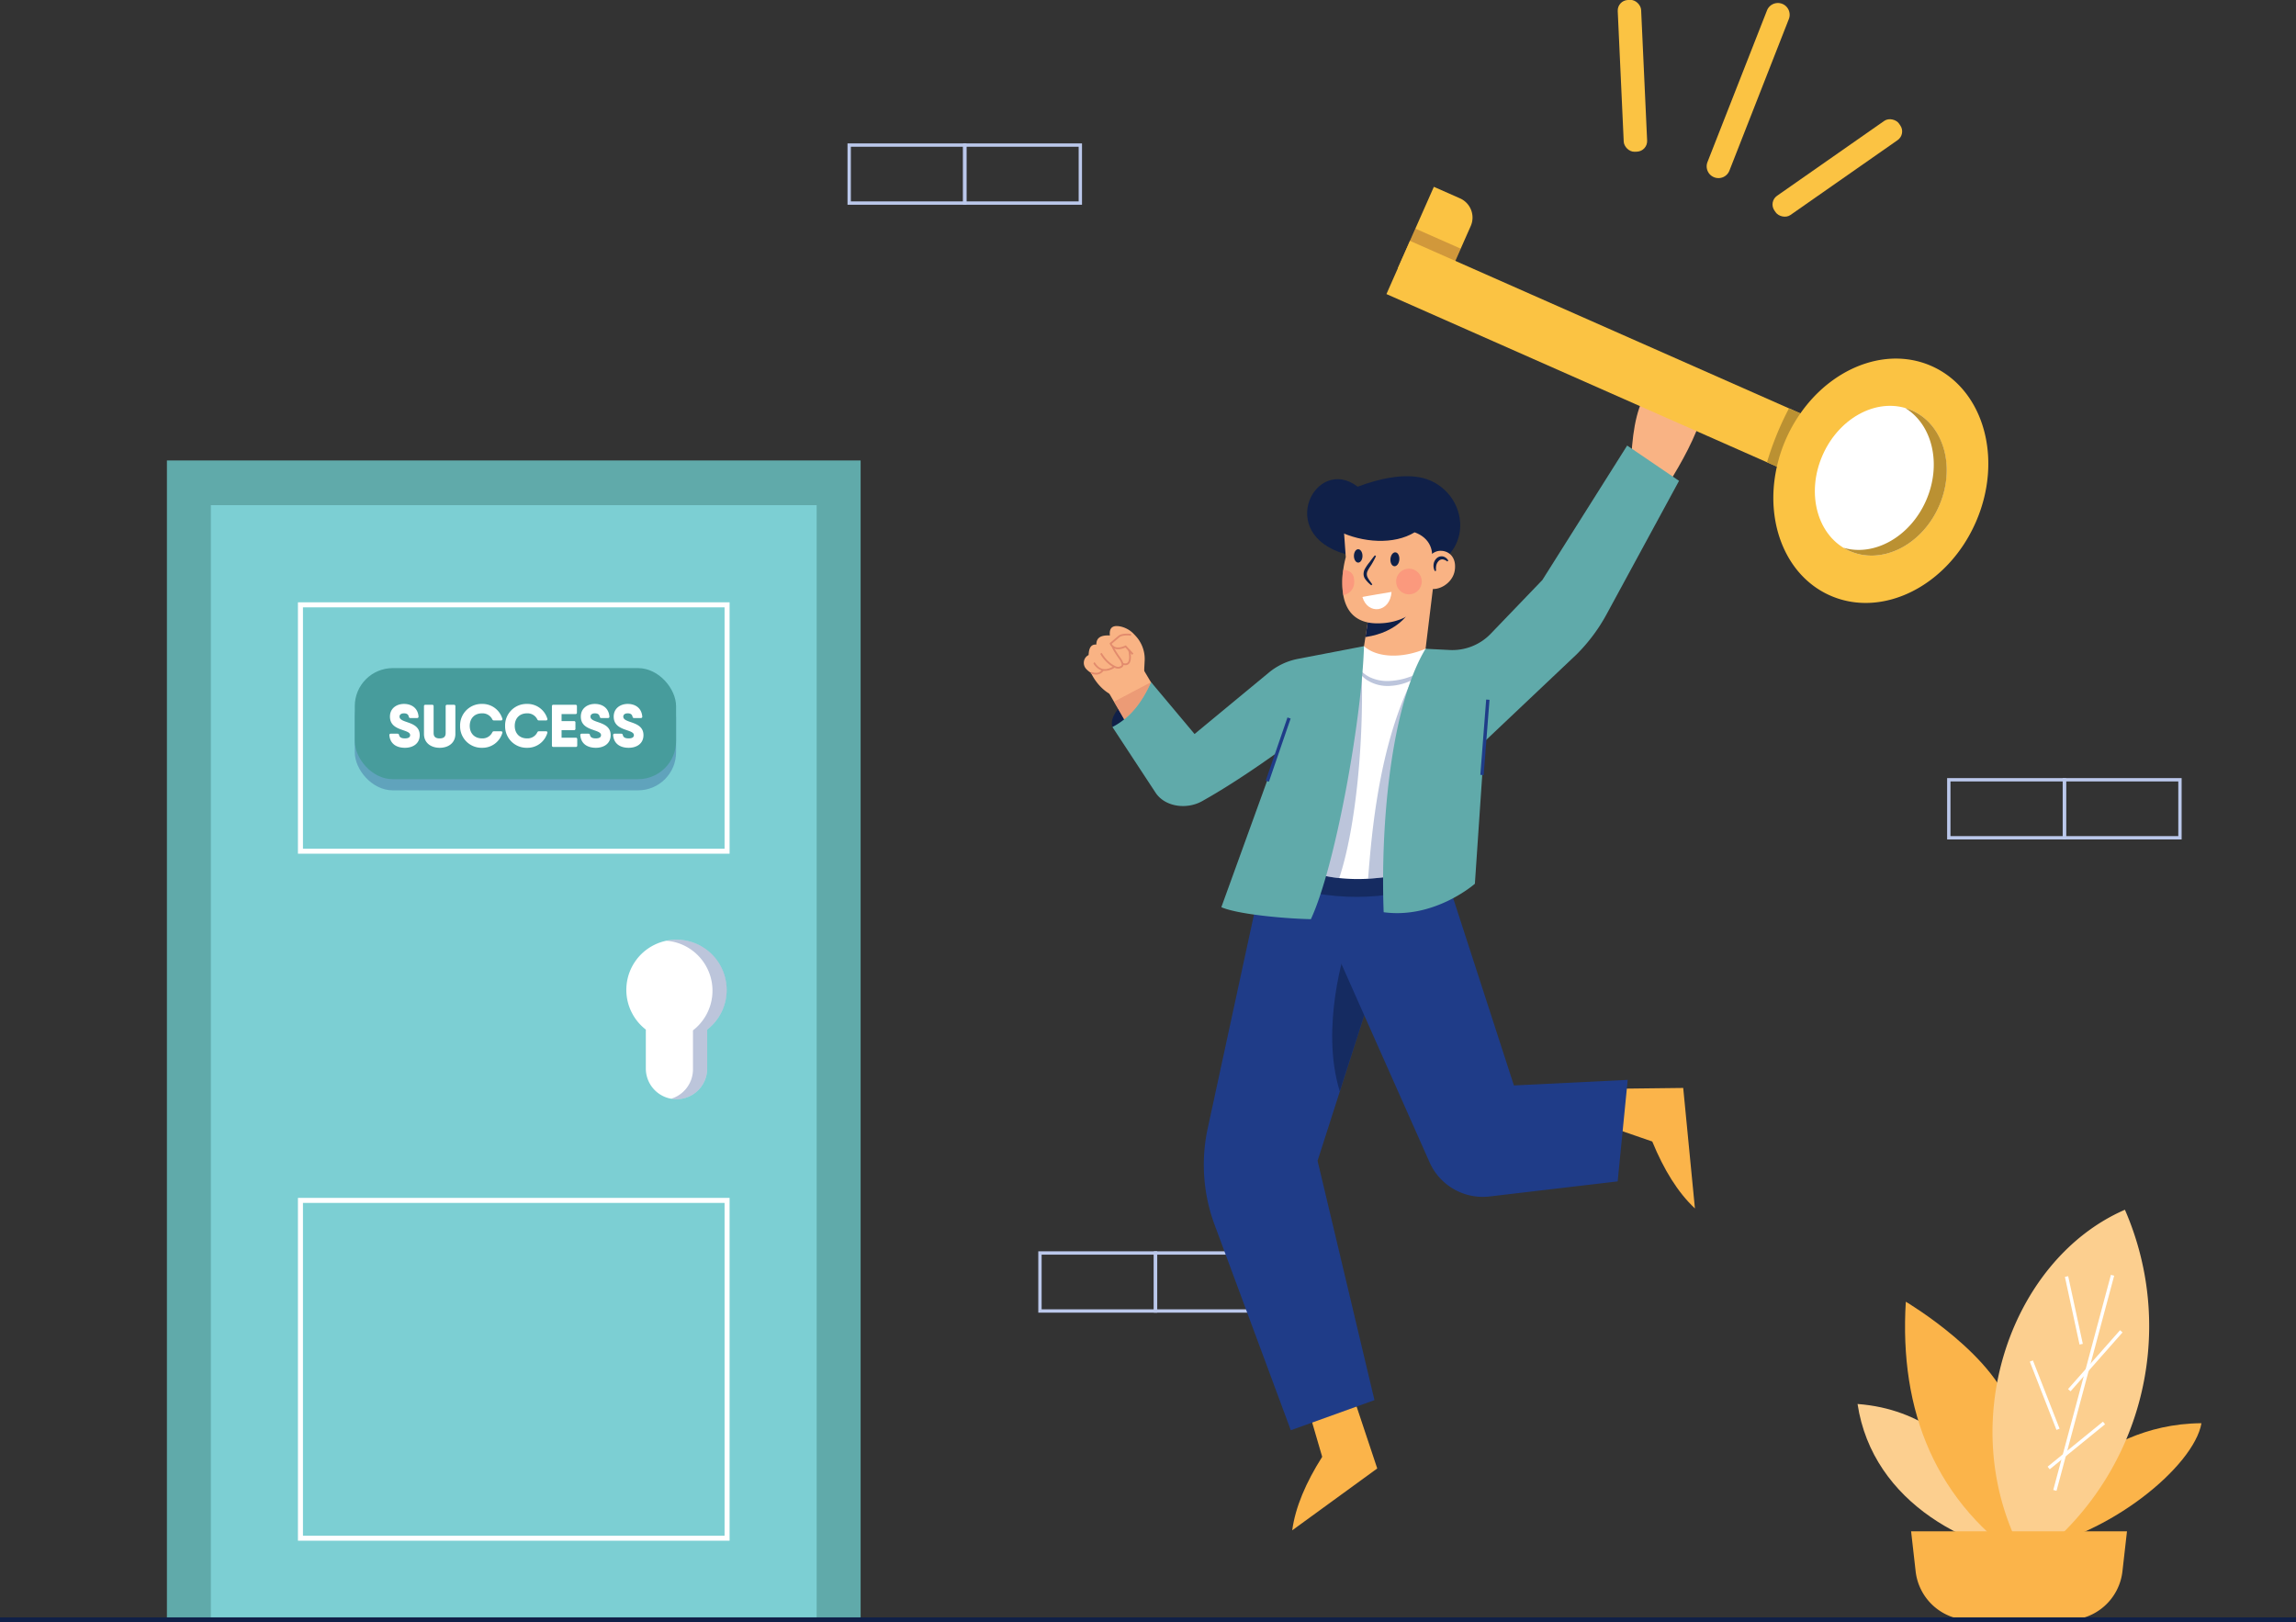 <svg xmlns="http://www.w3.org/2000/svg" viewBox="0 0 1715 1211.77"><rect x="0" y="0" width="1715" height="1211.77" fill="#333333" stroke="none"/><defs><style>.cls-1,.cls-10,.cls-4{fill:none;stroke-miterlimit:10;}.cls-1{stroke:#bbc8eb;stroke-width:2.5px;}.cls-2{fill:#60aaaa;}.cls-3{fill:#7ccfd3;}.cls-4{stroke:#fff;}.cls-10,.cls-4{stroke-width:3.75px;}.cls-5{fill:#fff;}.cls-14,.cls-6{fill:#1f3c88;}.cls-16,.cls-20,.cls-6{opacity:0.3;}.cls-7{fill:#479c9c;}.cls-8{fill:#fccf8f;}.cls-9{fill:#fbb44a;}.cls-10{stroke:#102048;}.cls-11,.cls-15{fill:#102048;}.cls-12{fill:#f9b384;}.cls-13,.cls-18{fill:#e28b6d;}.cls-15,.cls-17,.cls-18{opacity:0.6;}.cls-17{fill:#fc8879;}.cls-19{fill:#fbc343;}.cls-20{fill:#6f3428;}.cls-21{fill:#bb9132;}</style></defs><g id="Layer_2" data-name="Layer 2"><g id="Layer_1-2" data-name="Layer 1"><rect class="cls-1" x="776.8" y="935.86" width="86.33" height="43.32"/><rect class="cls-1" x="863.13" y="935.86" width="86.33" height="43.32"/><rect class="cls-1" x="1455.66" y="582.41" width="86.33" height="43.32"/><rect class="cls-1" x="1542" y="582.41" width="86.33" height="43.32"/><rect class="cls-1" x="634.3" y="108.36" width="86.33" height="43.32"/><rect class="cls-1" x="720.63" y="108.36" width="86.33" height="43.32"/><rect class="cls-2" x="124.67" y="343.92" width="518.17" height="865.87"/><rect class="cls-3" x="157.5" y="377.29" width="452.5" height="832.5"/><rect class="cls-4" x="224.42" y="451.75" width="318.67" height="184.01"/><rect class="cls-4" x="224.42" y="896.58" width="318.67" height="252.3"/><path class="cls-5" d="M542.8,739.35A37.48,37.48,0,1,0,482.4,769v29.09A22.92,22.92,0,0,0,505.32,821h0a22.92,22.92,0,0,0,22.92-22.92V769A37.39,37.39,0,0,0,542.8,739.35Z"/><path class="cls-6" d="M517.62,798.67V769.58A37.44,37.44,0,0,0,499,702.74c-.42,0-.83,0-1.24-.07a38,38,0,0,1,11.86-.56A37.45,37.45,0,0,1,528.24,769v29.09A22.92,22.92,0,0,1,505.32,821a23.54,23.54,0,0,1-4-.36A23,23,0,0,0,517.62,798.67Z"/><rect class="cls-6" x="265" y="507.34" width="240" height="82.97" rx="28.41"/><rect class="cls-7" x="265" y="499.01" width="240" height="82.97" rx="28.41"/><path class="cls-5" d="M290.85,549.17A1,1,0,0,1,292,548h4.95c.68,0,1,.36,1.17,1.08.36,1.62,1.71,2.43,4.37,2.43,2.92,0,3.87-1.12,3.87-2.43,0-1.84-2.25-2.65-5-3.6-4.45-1.53-10.08-3.38-10.08-10.26,0-6.3,5.13-9.46,10.49-9.46s10.31,2.84,10.85,9.37a1,1,0,0,1-1.13,1.17h-5c-.68,0-1-.36-1.17-1.08-.36-1.67-1.53-2.43-3.6-2.43-2.25,0-3.29,1.12-3.29,2.43,0,1.89,1.85,2.79,4.46,3.73,4.5,1.58,10.62,3.2,10.62,10.13,0,6.3-5,9.45-11.07,9.45S291.4,555.7,290.85,549.17Z"/><path class="cls-5" d="M316.69,548.18V527.52a1,1,0,0,1,1.12-1.13h4.95a1,1,0,0,1,1.13,1.13v20c0,2.39,1.12,4,4.5,4s4.5-1.57,4.5-4v-20a1,1,0,0,1,1.13-1.13h5a1,1,0,0,1,1.12,1.13v20.66c0,6.75-5.22,10.35-11.7,10.35S316.69,554.93,316.69,548.18Z"/><path class="cls-5" d="M343.68,542.15a16,16,0,0,1,16.39-16.39,15.49,15.49,0,0,1,15.17,11.08.93.93,0,0,1-1,1.26h-5.31a1.3,1.3,0,0,1-1.26-.9,8.09,8.09,0,0,0-7.61-4.41c-5.58,0-9.18,3.73-9.18,9.36s3.6,9.36,9.18,9.36a8.09,8.09,0,0,0,7.61-4.41,1.3,1.3,0,0,1,1.26-.9h5.31c.76,0,1.17.45,1,1.17a15.43,15.43,0,0,1-15.17,11.16A16,16,0,0,1,343.68,542.15Z"/><path class="cls-5" d="M377.3,542.15a16,16,0,0,1,16.38-16.39,15.47,15.47,0,0,1,15.17,11.08.93.93,0,0,1-1,1.26h-5.31a1.3,1.3,0,0,1-1.26-.9,8.09,8.09,0,0,0-7.61-4.41c-5.58,0-9.18,3.73-9.18,9.36s3.6,9.36,9.18,9.36a8.09,8.09,0,0,0,7.61-4.41,1.3,1.3,0,0,1,1.26-.9h5.31c.77,0,1.17.45,1,1.17a15.42,15.42,0,0,1-15.17,11.16A16,16,0,0,1,377.3,542.15Z"/><path class="cls-5" d="M431.17,552.1v4.68A1,1,0,0,1,430,557.9H413.39a1,1,0,0,1-1.13-1.12V527.52a1,1,0,0,1,1.13-1.13h16.43a1,1,0,0,1,1.12,1.13v4.68a1,1,0,0,1-1.12,1.13H419.47v5.26h9.22a1,1,0,0,1,1.13,1.13v4.5a1,1,0,0,1-1.13,1.13h-9.22V551H430A1,1,0,0,1,431.17,552.1Z"/><path class="cls-5" d="M433.46,549.17a1,1,0,0,1,1.12-1.17h4.95c.68,0,1,.36,1.17,1.08.36,1.62,1.71,2.43,4.37,2.43,2.93,0,3.87-1.12,3.87-2.43,0-1.84-2.25-2.65-5-3.6-4.46-1.53-10.09-3.38-10.09-10.26,0-6.3,5.13-9.46,10.49-9.46s10.31,2.84,10.85,9.37a1,1,0,0,1-1.13,1.17h-4.95c-.67,0-1-.36-1.17-1.08-.36-1.67-1.53-2.43-3.6-2.43-2.25,0-3.29,1.12-3.29,2.43,0,1.89,1.85,2.79,4.46,3.73,4.5,1.58,10.62,3.2,10.62,10.13,0,6.3-5,9.45-11.07,9.45S434,555.7,433.46,549.17Z"/><path class="cls-5" d="M458,549.17a1,1,0,0,1,1.13-1.17h4.95c.68,0,1,.36,1.17,1.08.36,1.62,1.71,2.43,4.37,2.43,2.92,0,3.87-1.12,3.87-2.43,0-1.84-2.25-2.65-5-3.6-4.46-1.53-10.08-3.38-10.08-10.26,0-6.3,5.13-9.46,10.49-9.46s10.3,2.84,10.84,9.37a1,1,0,0,1-1.12,1.17h-5c-.68,0-1-.36-1.17-1.08-.36-1.67-1.53-2.43-3.6-2.43-2.26,0-3.29,1.12-3.29,2.43,0,1.89,1.85,2.79,4.46,3.73,4.5,1.58,10.62,3.2,10.62,10.13,0,6.3-5,9.45-11.07,9.45S458.52,555.7,458,549.17Z"/><path class="cls-8" d="M1387.5,1048.64c49.38,3.75,76,32.5,96.25,55,22.14,24.55,44.66,38.54,52.08,61.25C1472.5,1160.73,1398.75,1123,1387.5,1048.64Z"/><path class="cls-9" d="M1423.55,972.26s70,41.38,80,85.55c8.64,38.14,17.93,78.85,12.23,110.84C1445.42,1123,1418.54,1053.64,1423.55,972.26Z"/><path class="cls-9" d="M1644.38,1063c-42.4.29-71.36,18.46-93.76,33.75s-27.19,42.45-35.61,60.15C1574.92,1147.63,1638.77,1095.31,1644.38,1063Z"/><path class="cls-8" d="M1587.2,903.57a217.32,217.32,0,0,1-72.56,263.53C1456.76,1068.71,1500.27,941.28,1587.2,903.57Z"/><rect class="cls-5" x="1463.81" y="1032.39" width="165.65" height="2.5" transform="matrix(0.26, -0.97, 0.97, 0.26, 151.68, 2264.33)"/><rect class="cls-5" x="1547.88" y="952.73" width="2.5" height="51.7" transform="translate(-171.98 349.91) rotate(-12.21)"/><rect class="cls-5" x="1535.74" y="1015.07" width="58.66" height="2.5" transform="translate(-232.62 1516.97) rotate(-48.56)"/><rect class="cls-5" x="1526.01" y="1014.82" width="2.5" height="54.74" transform="translate(-274.51 627.09) rotate(-21.34)"/><rect class="cls-5" x="1524.28" y="1078.25" width="53.28" height="2.5" transform="translate(-333.4 1221) rotate(-39.13)"/><path class="cls-9" d="M1544.67,1210h-73.09a41,41,0,0,1-40.69-36.35l-3.39-29.9h161.25l-3.39,29.9A41,41,0,0,1,1544.67,1210Z"/><line class="cls-10" y1="1209.89" x2="1715" y2="1209.89"/><path class="cls-11" d="M859.78,509.47S826.24,529,830.93,543l20.1,3.75Z"/><path class="cls-12" d="M854.29,507.76l-19,12.23c-4.23.82-14.52-5.26-20.42-17.47h0a16.15,16.15,0,0,1-3.31-2.63,6.74,6.74,0,0,1-1.9-6,6.36,6.36,0,0,1,3.47-4.63c.22-4.71,1.45-8.15,5.78-7.83,0-4.36,2.35-7.21,10.11-6.79-.66-6.24,2.53-7.75,7.76-6.75a19.26,19.26,0,0,1,10,5.52c.78.79,1.53,1.6,2.24,2.42a21.94,21.94,0,0,1,2.5,3.53A25.12,25.12,0,0,1,855,493.6Z"/><path class="cls-13" d="M845.6,489.09l-5-5.47c-3.34,1.46-6.15,1.7-8.36.73a6.17,6.17,0,0,1-3.29-3.49l-.13-.42,6.74-5.7c2-1.54,6.92-1.73,9.4-1.19l-.29,1.3c-2.41-.53-6.79-.19-8.28.93l-6,5.08a4.84,4.84,0,0,0,2.41,2.28c1.93.85,4.52.54,7.69-.93l.44-.2,5.68,6.18Z"/><path class="cls-13" d="M818.7,503.84a13.66,13.66,0,0,1-4-.69l.39-1.27c4,1.24,6.38.72,8.2-1.79l1.08.78A6.59,6.59,0,0,1,818.7,503.84Z"/><path class="cls-13" d="M835.21,499.42c-1.63,0-3.49-.89-6.21-2.82a27.6,27.6,0,0,1-7.21-8.29l1.16-.64a27,27,0,0,0,6.81,7.84c4.32,3.05,5.79,3,7.64,1.81a.88.88,0,0,0,.41-.66c.24-1.4-1.45-3.94-2.06-4.72-.19-.26-4.23-5.84-5.35-8.82l1.24-.47c1.06,2.81,5.13,8.43,5.17,8.49.26.33,2.68,3.51,2.32,5.74a2.28,2.28,0,0,1-1,1.56A5.19,5.19,0,0,1,835.21,499.42Z"/><path class="cls-13" d="M825.37,501.1c-2.86,0-5.82-1.33-8.42-5.17a3.3,3.3,0,0,0-.24-.34l.78-1.07c.19.11.3.28.57.67,1.3,1.92,5.27,7.78,13.81,2.36l.71,1.13A13.9,13.9,0,0,1,825.37,501.1Z"/><path class="cls-13" d="M840.54,496.84a7.08,7.08,0,0,1-2.06-.34l.38-1.27c1.56.47,2.71.35,3.43-.35,1.88-1.83,1-7.28.42-9.22l1.29-.35c.09.32,2,7.78-.78,10.52A3.72,3.72,0,0,1,840.54,496.84Z"/><polygon class="cls-12" points="869.63 526.22 846.01 548.17 839.71 537.29 832.08 524.09 828.58 518.04 826.38 514.24 853.98 499.92 854.61 500.99 859.68 509.52 859.73 509.57 869.63 526.22"/><polygon class="cls-12" points="1071.43 430.52 1063.46 495.87 1017.08 493.84 1019.91 475.84 1022.86 457.07 1023.51 452.92 1071.43 430.52"/><path class="cls-11" d="M1053.06,456.34s-7.73,15.73-33.15,19.5l3-18.77Z"/><path class="cls-12" d="M1218.53,341c1.23-21.94,4.8-40.6,14.07-51.25l40,17.19c-6.36,20.44-16.14,37.85-26.57,54.69Z"/><path class="cls-9" d="M1203.53,813.22l53.75-.63,8.75,90c-12.71-11.87-23.19-28.87-31.87-50l-36.25-12.5Z"/><path class="cls-9" d="M1007.81,1034l20.92,62.8L965.22,1143c2.34-17.24,10.16-35.61,22.39-54.91l-10.75-36.8Z"/><path class="cls-14" d="M984.16,867l42.5,178.75-62.5,22.5-56.93-153.5a128.58,128.58,0,0,1-5.12-72l38.3-177,8.75-40,65,15,11.15,83.57,1.35,10.18-21.2,66.1Z"/><path class="cls-15" d="M1026.66,734.47l-25.94,80.62c-15-48.65,4.69-107.5,4.69-107.5l19.9,16.7Z"/><path class="cls-14" d="M1080.82,656.55l50,154.17,85-4.17-7.5,75.84-95.67,11.25a43.49,43.49,0,0,1-44.84-25.54L964.16,634.89l110-4.17Z"/><path class="cls-11" d="M1071.61,423c13.27-7.76,19.82-19.63,19.05-32.69-1-17-14.2-31.26-31-33.94-13.35-2.13-28.79.88-45.53,7.15-31.17-23.93-61.9,35.12-9.44,50.26Z"/><path class="cls-12" d="M1074,430.52s-9,35.67-45.9,35.05c-16.53-.28-22.83-10.23-24.75-21.13a62.2,62.2,0,0,1,0-18.95,75.87,75.87,0,0,1,1.88-9.35l-1.48-20.85,22.1-12.7,45,9.18Z"/><path class="cls-11" d="M1068.74,420.72c2.92-8.75-.42-19-12.08-23.13-15.45,9.38-38.75,7.92-57.09-1l-2.7-6.66L1011,376.34l38.34-4.16,29.37,11.25.83,17.5-2.5,14.58Z"/><path class="cls-11" d="M1017.71,415.21c0,2.76-1.43,5-3.2,5s-3.2-2.24-3.2-5,1.44-5,3.2-5S1017.71,412.44,1017.71,415.21Z"/><path class="cls-11" d="M1045.24,418c-.23,2.87-1.91,5.08-3.74,4.93s-3.14-2.59-2.91-5.46,1.91-5.08,3.75-4.93S1045.47,415.13,1045.24,418Z"/><path class="cls-11" d="M1027.8,415.36c-.9,1.95-1.9,3.81-3,5.69s-2.43,3.57-3.21,5.29a5.3,5.3,0,0,0,0,5c.86,1.7,2.26,3.34,3.44,5.17l-.74.64a22,22,0,0,1-4.6-4.72,6.83,6.83,0,0,1-1.17-3.55,8.05,8.05,0,0,1,.81-3.62,32.18,32.18,0,0,1,3.71-5.42c1.24-1.69,2.52-3.43,3.92-5.05Z"/><path class="cls-5" d="M1017.67,445.91c-.52-.09,21.75-3.81,21.75-3.81C1038.29,457.75,1021.58,459.4,1017.67,445.91Z"/><path class="cls-15" d="M949.83,659.26c43.49,13.92,85.38,14.83,125.17-1.28l10-33.7-131.59,5.77Z"/><path class="cls-5" d="M1074.16,552.59l-10.63,96.88a212.33,212.33,0,0,1-41.65,6.87,133.41,133.41,0,0,1-21.55-.5,93.07,93.07,0,0,1-35.05-10.62,84.61,84.61,0,0,1-9.87-6.38l19.45-78.15v-.07l7-28.25L986,515.72l32.8-33.1c9.38,8.45,27.83,9.65,46.28,1.85l1.35,10.2Z"/><path class="cls-6" d="M1074.16,552.59l-10.63,96.88a212.33,212.33,0,0,1-41.65,6.87c2.59-31.87,7.94-105.85,38.22-158.75l6.36-2.92Z"/><g class="cls-16"><path class="cls-14" d="M1012,494.78a25.62,25.62,0,0,0,10.9,10.89,30.49,30.49,0,0,0,14.76,2.95,51.07,51.07,0,0,0,15.19-3,85.4,85.4,0,0,0,14.46-6.79,44.2,44.2,0,0,1-13.35,9.5,41.64,41.64,0,0,1-16.19,4,28.62,28.62,0,0,1-16.33-4.17A21.33,21.33,0,0,1,1012,494.78Z"/></g><path class="cls-6" d="M1000.33,655.84a93.07,93.07,0,0,1-35.05-10.62c2.33-18.33,6.78-59,9.58-84.53v-.07c1.45-13.2,2.42-22.4,2.42-22.4l4.6-5.85,34.78-44.15C1019.71,550.87,1012.61,619.22,1000.33,655.84Z"/><path class="cls-2" d="M1018.83,482.62c-1.55,54-21.35,164.77-39.67,203.92-19-.4-54.28-3.5-66.88-8.95L954.16,562c-17.48,12.47-37.38,25.85-56.35,36.45-11.33,6.3-27.58,4.37-34.7-6.45l-32.18-49a50.55,50.55,0,0,0,7.25-4.52c9.8-7.28,16.4-17.5,21.6-29l32.5,38.75,55.5-45.88a48.39,48.39,0,0,1,21.6-10.22Z"/><path class="cls-2" d="M1064.83,484.57c-25.93,43.12-33.75,131.07-31.3,196.77,38.13,5.21,68.13-21.25,68.13-21.25l7.19-106.25,68.79-65.08a129.73,129.73,0,0,0,22.42-30l54.1-99.62-38.75-26.36-63.34,100.42-38.54,40.11a39.82,39.82,0,0,1-31,12.16Z"/><path class="cls-12" d="M1086.66,425.93c-1.25,8.33-9.35,14-16,14s-6.63-5.66-6.63-13.67,5.35-14.88,12-14.88S1088.05,416.64,1086.66,425.93Z"/><circle class="cls-17" cx="1052.42" cy="434.33" r="9.59"/><path class="cls-17" d="M1011.53,435a9.65,9.65,0,0,1-8.22,9.47,62.2,62.2,0,0,1,0-18.95C1008,426.14,1011.72,427.71,1011.53,435Z"/><rect class="cls-14" x="929.83" y="558.69" width="49.91" height="2.5" transform="translate(114.71 1280.64) rotate(-71.02)"/><rect class="cls-14" x="1080.95" y="549.47" width="56.42" height="2.5" transform="translate(474.42 1614.03) rotate(-85.57)"/><path class="cls-18" d="M859.78,509.47s0,.07,0,.1c-4.92,10.85-11.07,20.55-20,27.72l-7.63-13.2,27.6-14.57Z"/><path class="cls-11" d="M1071.78,426.57a8.26,8.26,0,0,1-1-4.7,7.36,7.36,0,0,1,2.08-4.65,5.39,5.39,0,0,1,5.1-1.58,6.13,6.13,0,0,1,3.85,3.13l-.75.62a7.07,7.07,0,0,0-3.47-1.59,3.75,3.75,0,0,0-3,1.19,6.89,6.89,0,0,0-1.74,3.2,11.59,11.59,0,0,0-.14,4.05Z"/><path class="cls-19" d="M1077.9,215.53l-33.87-15,27-61,19.53,8.62a15.69,15.69,0,0,1,8,20.69Z"/><rect class="cls-20" x="1058.07" y="170.2" width="22.89" height="37.03" transform="translate(464.59 1090.67) rotate(-66.16)"/><path class="cls-19" d="M1327.86,348.79l-8-3.52L1035.61,219.64l17.57-39.75L1336.28,305l9.15,4.05C1345.93,324.77,1340.93,338.19,1327.86,348.79Z"/><path class="cls-21" d="M1327.86,348.79l-8-3.52A227.11,227.11,0,0,1,1336.28,305l9.15,4.05C1345.93,324.77,1340.93,338.19,1327.86,348.79Z"/><path class="cls-19" d="M1367,444.78c-30.92-13.67-46.61-49.32-41.42-87.06a112.31,112.31,0,0,1,23.88-55.14c24.41-30.14,61.91-43.05,93.28-29.19,39.09,17.28,53.85,69.63,32.92,117S1406.06,462.05,1367,444.78Z"/><ellipse class="cls-5" cx="1404.86" cy="359.08" rx="57.42" ry="47.43" transform="translate(508.55 1498.9) rotate(-66.16)"/><path class="cls-21" d="M1381.65,411.58a36.17,36.17,0,0,1-4.66-2.46c23,6.72,49.68-8.1,61.62-35.11s4.92-56.79-15.5-69.25a37.82,37.82,0,0,1,5,1.79c24,10.59,33,42.68,20.15,71.7S1405.61,422.17,1381.65,411.58Z"/><rect class="cls-19" x="1210.6" y="-0.01" width="17.5" height="113.47" rx="7.9" transform="translate(-1.32 55.92) rotate(-2.63)"/><rect class="cls-19" x="1315.72" y="116.79" width="113.47" height="17.5" rx="7.9" transform="translate(175.43 808.56) rotate(-34.94)"/><path class="cls-19" d="M1280.39,132.41h0a8.79,8.79,0,0,1-5-11.34L1319.85,7.8a8.77,8.77,0,0,1,11.34-4.95h0a8.77,8.77,0,0,1,5,11.34l-44.41,113.27A8.77,8.77,0,0,1,1280.39,132.41Z"/></g></g></svg>